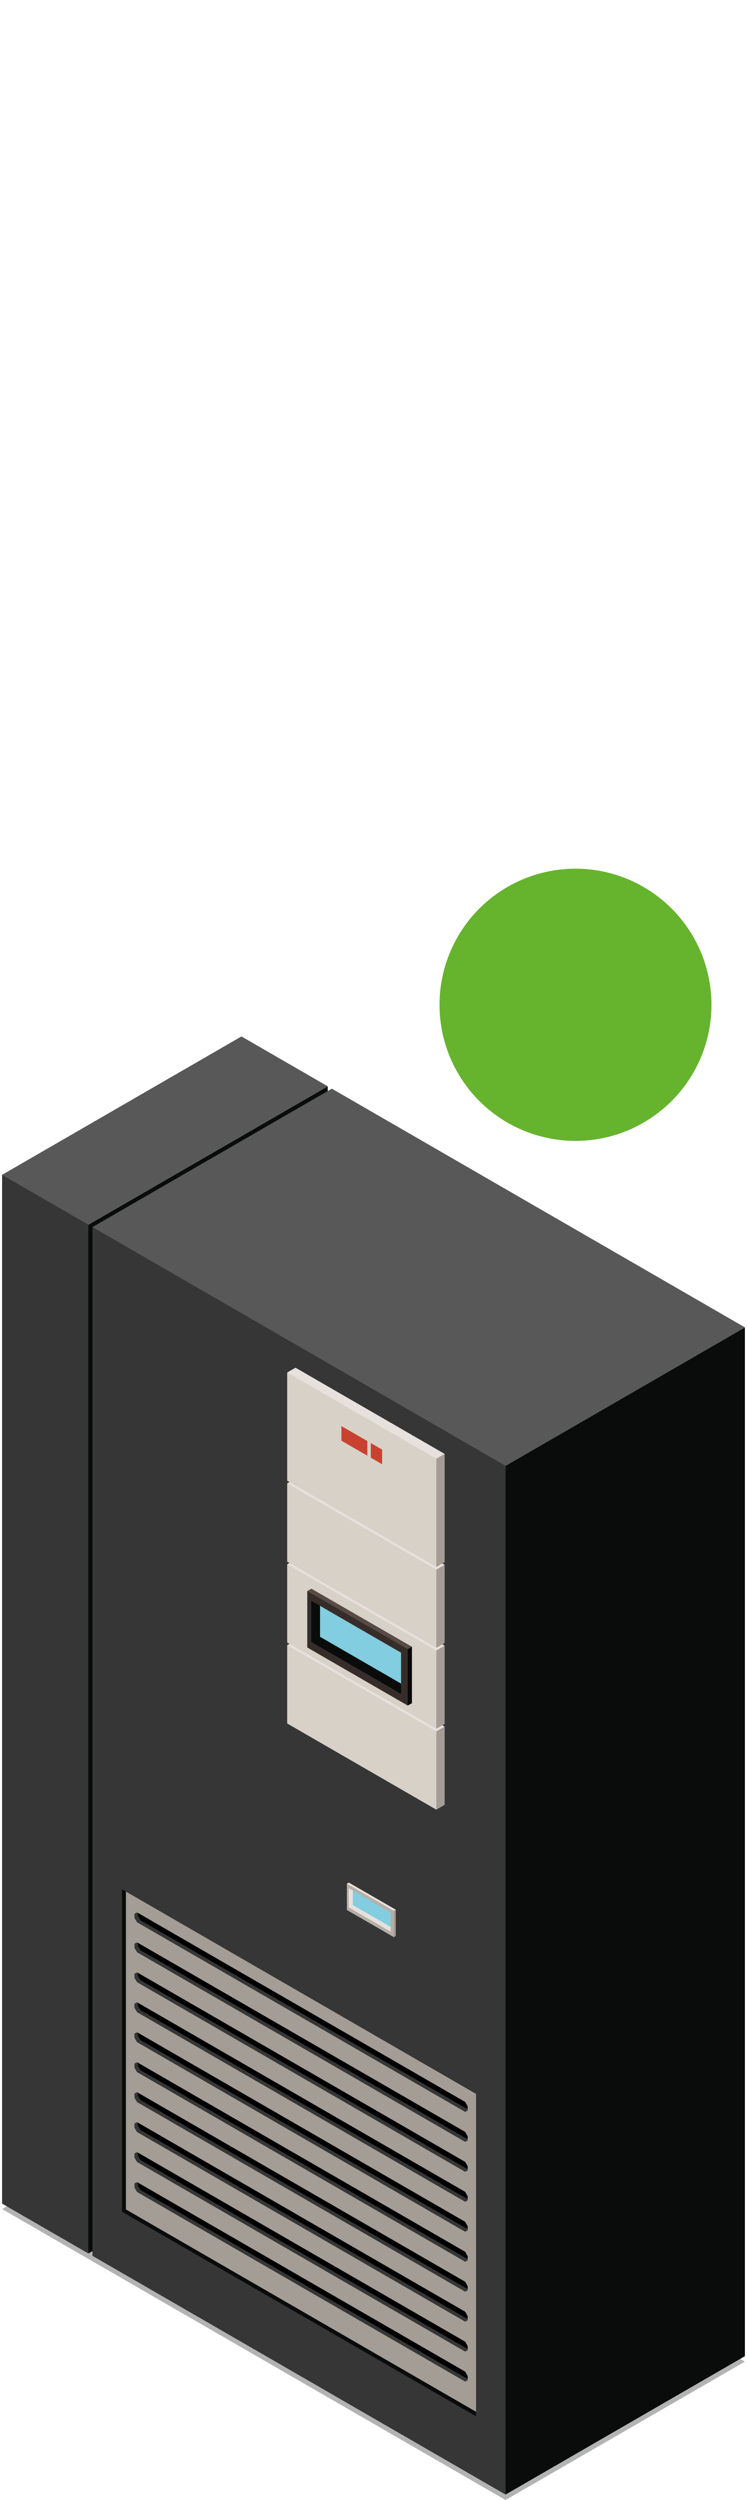 <svg xmlns="http://www.w3.org/2000/svg" viewBox="0 0 179.446 600"><defs><style>.cls-1,.cls-6{fill:#010101;}.cls-1{opacity:0.3;}.cls-2{fill:#0a0b0b;}.cls-3{fill:#585858;}.cls-4{fill:#363636;}.cls-5{fill:#a49d96;}.cls-7{fill:#e6e1dd;}.cls-8{fill:#b5afa7;}.cls-9{fill:#82cddf;}.cls-10{fill:#d7d1c7;}.cls-11{fill:#584a44;}.cls-12{fill:#090909;}.cls-13{fill:#362d2a;}.cls-14{fill:#c94130;}.cls-15{fill:#66b32e;}</style></defs><g id="Capa_1" data-name="Capa 1"><polygon class="cls-1" points="121.445 600 0.504 530.173 58.001 496.963 178.942 566.786 121.445 600"/><polygon class="cls-2" points="78.726 507.614 21.228 540.826 19.282 510.799 20.315 297.592 21.228 293.924 78.726 260.711 78.726 507.614"/><polygon class="cls-3" points="78.726 260.711 21.228 293.924 16.996 293.265 4.336 286.203 0.504 281.958 58.001 248.743 78.726 260.711"/><path class="cls-4" d="M.5,281.956V528.862l20.724,11.964v-246.9Z"/><polygon class="cls-2" points="178.942 565.473 121.445 598.687 119.495 568.656 120.531 355.45 121.445 351.783 178.942 318.568 178.942 565.473"/><polygon class="cls-3" points="178.942 318.568 121.445 351.783 117.209 351.124 26.052 298.739 22.216 294.494 79.718 261.281 178.942 318.568"/><path class="cls-4" d="M22.216,294.494V541.4l99.229,57.291v-246.9Z"/><polygon class="cls-2" points="114.356 578.82 114.356 579.916 29.304 530.808 29.304 453.429 30.247 453.973 114.356 578.82"/><path class="cls-5" d="M30.247,453.973v76.289l84.109,48.558V502.532Z"/><polygon class="cls-4" points="112.344 506.232 112.344 506.509 111.741 506.852 32.922 461.346 32.297 460.304 32.297 459.287 32.922 458.973 33.13 459.091 112.344 506.232"/><polygon class="cls-6" points="112.344 505.526 112.344 506.232 33.755 460.869 33.13 459.82 33.13 459.091 111.741 504.462 112.344 505.526"/><polygon class="cls-4" points="112.344 513.426 112.344 513.702 111.741 514.044 32.922 468.538 32.297 467.496 32.297 466.477 32.922 466.164 33.13 466.283 112.344 513.426"/><polygon class="cls-6" points="112.344 512.717 112.344 513.426 33.755 468.058 33.13 467.013 33.13 466.283 111.741 511.652 112.344 512.717"/><polygon class="cls-4" points="112.344 520.617 112.344 520.895 111.741 521.235 32.922 475.727 32.297 474.686 32.297 473.667 32.922 473.356 33.13 473.475 112.344 520.617"/><polygon class="cls-6" points="112.344 519.907 112.344 520.617 33.755 475.251 33.13 474.205 33.13 473.475 111.741 518.846 112.344 519.907"/><polygon class="cls-4" points="112.344 527.81 112.344 528.085 111.741 528.427 32.922 482.92 32.297 481.878 32.297 480.861 32.922 480.548 33.13 480.666 112.344 527.81"/><polygon class="cls-6" points="112.344 527.099 112.344 527.81 33.755 482.444 33.13 481.397 33.13 480.666 111.741 526.035 112.344 527.099"/><polygon class="cls-4" points="112.344 534.999 112.344 535.277 111.741 535.621 32.922 490.113 32.297 489.07 32.297 488.053 32.922 487.738 33.13 487.857 112.344 534.999"/><polygon class="cls-6" points="112.344 534.293 112.344 534.999 33.755 489.634 33.13 488.589 33.13 487.857 111.741 533.228 112.344 534.293"/><polygon class="cls-4" points="112.344 542.193 112.344 542.471 111.741 542.811 32.922 497.303 32.297 496.262 32.297 495.244 32.922 494.932 33.13 495.05 112.344 542.193"/><polygon class="cls-6" points="112.344 541.485 112.344 542.193 33.755 496.828 33.13 495.781 33.13 495.05 111.741 540.421 112.344 541.485"/><polygon class="cls-4" points="112.344 549.383 112.344 549.661 111.741 550.001 32.922 504.497 32.297 503.456 32.297 502.436 32.922 502.124 33.13 502.242 112.344 549.383"/><polygon class="cls-6" points="112.344 548.677 112.344 549.383 33.755 504.02 33.13 502.971 33.13 502.242 111.741 547.613 112.344 548.677"/><polygon class="cls-4" points="112.344 556.577 112.344 556.853 111.741 557.195 32.922 511.689 32.297 510.647 32.297 509.63 32.922 509.315 33.13 509.434 112.344 556.577"/><polygon class="cls-6" points="112.344 555.868 112.344 556.577 33.755 511.21 33.13 510.165 33.13 509.434 111.741 554.803 112.344 555.868"/><polygon class="cls-4" points="112.344 563.769 112.344 564.044 111.741 564.387 32.922 518.879 32.297 517.836 32.297 516.818 32.922 516.508 33.13 516.626 112.344 563.769"/><polygon class="cls-6" points="112.344 563.059 112.344 563.769 33.755 518.402 33.13 517.356 33.13 516.626 111.741 561.995 112.344 563.059"/><polygon class="cls-4" points="112.344 570.961 112.344 571.238 111.741 571.579 32.922 526.073 32.297 525.027 32.297 524.012 32.922 523.701 33.13 523.82 112.344 570.961"/><polygon class="cls-6" points="112.344 570.25 112.344 570.961 33.755 525.593 33.13 524.547 33.13 523.82 111.741 569.187 112.344 570.25"/><path class="cls-7" d="M83.787,451.81l-.466.267L94.6,464.908l.47-6.59Z"/><path class="cls-5" d="M91.205,459.551l3.392,5.357.47-.266v-6.324l-.47.268Z"/><path class="cls-8" d="M83.321,452.077v6.32L94.6,464.908v-6.322Z"/><polygon class="cls-7" points="93.846 462.446 93.846 463.595 83.765 457.774 83.765 453.162 84.756 453.73 87.538 456.884 93.846 462.446"/><polygon class="cls-9" points="93.846 458.984 93.846 462.446 84.756 457.202 84.756 453.73 93.846 458.984"/><path class="cls-7" d="M70.987,393.692l-2,1.153,35.826,39.472,2-19.94Z"/><path class="cls-5" d="M100.79,423.742l4.025,10.575,2-1.152V414.377l-2,1.156Z"/><path class="cls-10" d="M68.989,394.845v18.786l35.826,20.686V415.533Z"/><path class="cls-7" d="M70.987,374.274l-2,1.152L104.815,414.9l2-19.938Z"/><path class="cls-5" d="M100.79,404.325l4.025,10.573,2-1.152V394.96l-2,1.154Z"/><path class="cls-10" d="M68.989,375.426v18.786L104.815,414.9V396.114Z"/><path class="cls-11" d="M74.808,381.286l-1,.572L97.945,409.33l1.01-14.108Z"/><path class="cls-12" d="M90.683,397.862l7.262,11.468,1.01-.571V395.222l-1.01.572Z"/><path class="cls-13" d="M73.81,381.858v13.536L97.945,409.33V395.794Z"/><polygon class="cls-2" points="96.343 404.062 96.343 406.519 74.764 394.053 74.764 384.185 76.88 385.404 82.836 392.15 96.343 404.062"/><polygon class="cls-9" points="96.343 396.646 96.343 404.062 76.88 392.831 76.88 385.404 96.343 396.646"/><path class="cls-7" d="M70.987,354.855l-2,1.154,35.826,39.47,2-19.938Z"/><path class="cls-5" d="M100.79,384.906l4.025,10.573,2-1.152V375.541l-2,1.154Z"/><path class="cls-10" d="M68.989,356.009V374.8l35.826,20.684V376.7Z"/><path class="cls-7" d="M70.987,328.246l-2,1.155,35.826,46.663,2-27.13Z"/><path class="cls-5" d="M100.79,365.487l4.025,10.577,2-1.154V348.934l-2,1.152Z"/><path class="cls-10" d="M68.989,329.4v25.976l35.826,20.687V350.086Z"/><polygon class="cls-14" points="82.015 345.767 88.241 349.361 88.241 345.852 82.015 342.256 82.015 345.767"/><polygon class="cls-14" points="89.081 346.337 89.081 349.846 91.789 351.411 91.789 347.902 89.081 346.337"/></g><g id="arrow_event_critycal"><circle id="Encendido2" class="cls-15" cx="138.246" cy="241.147" r="32.665"/></g></svg>
